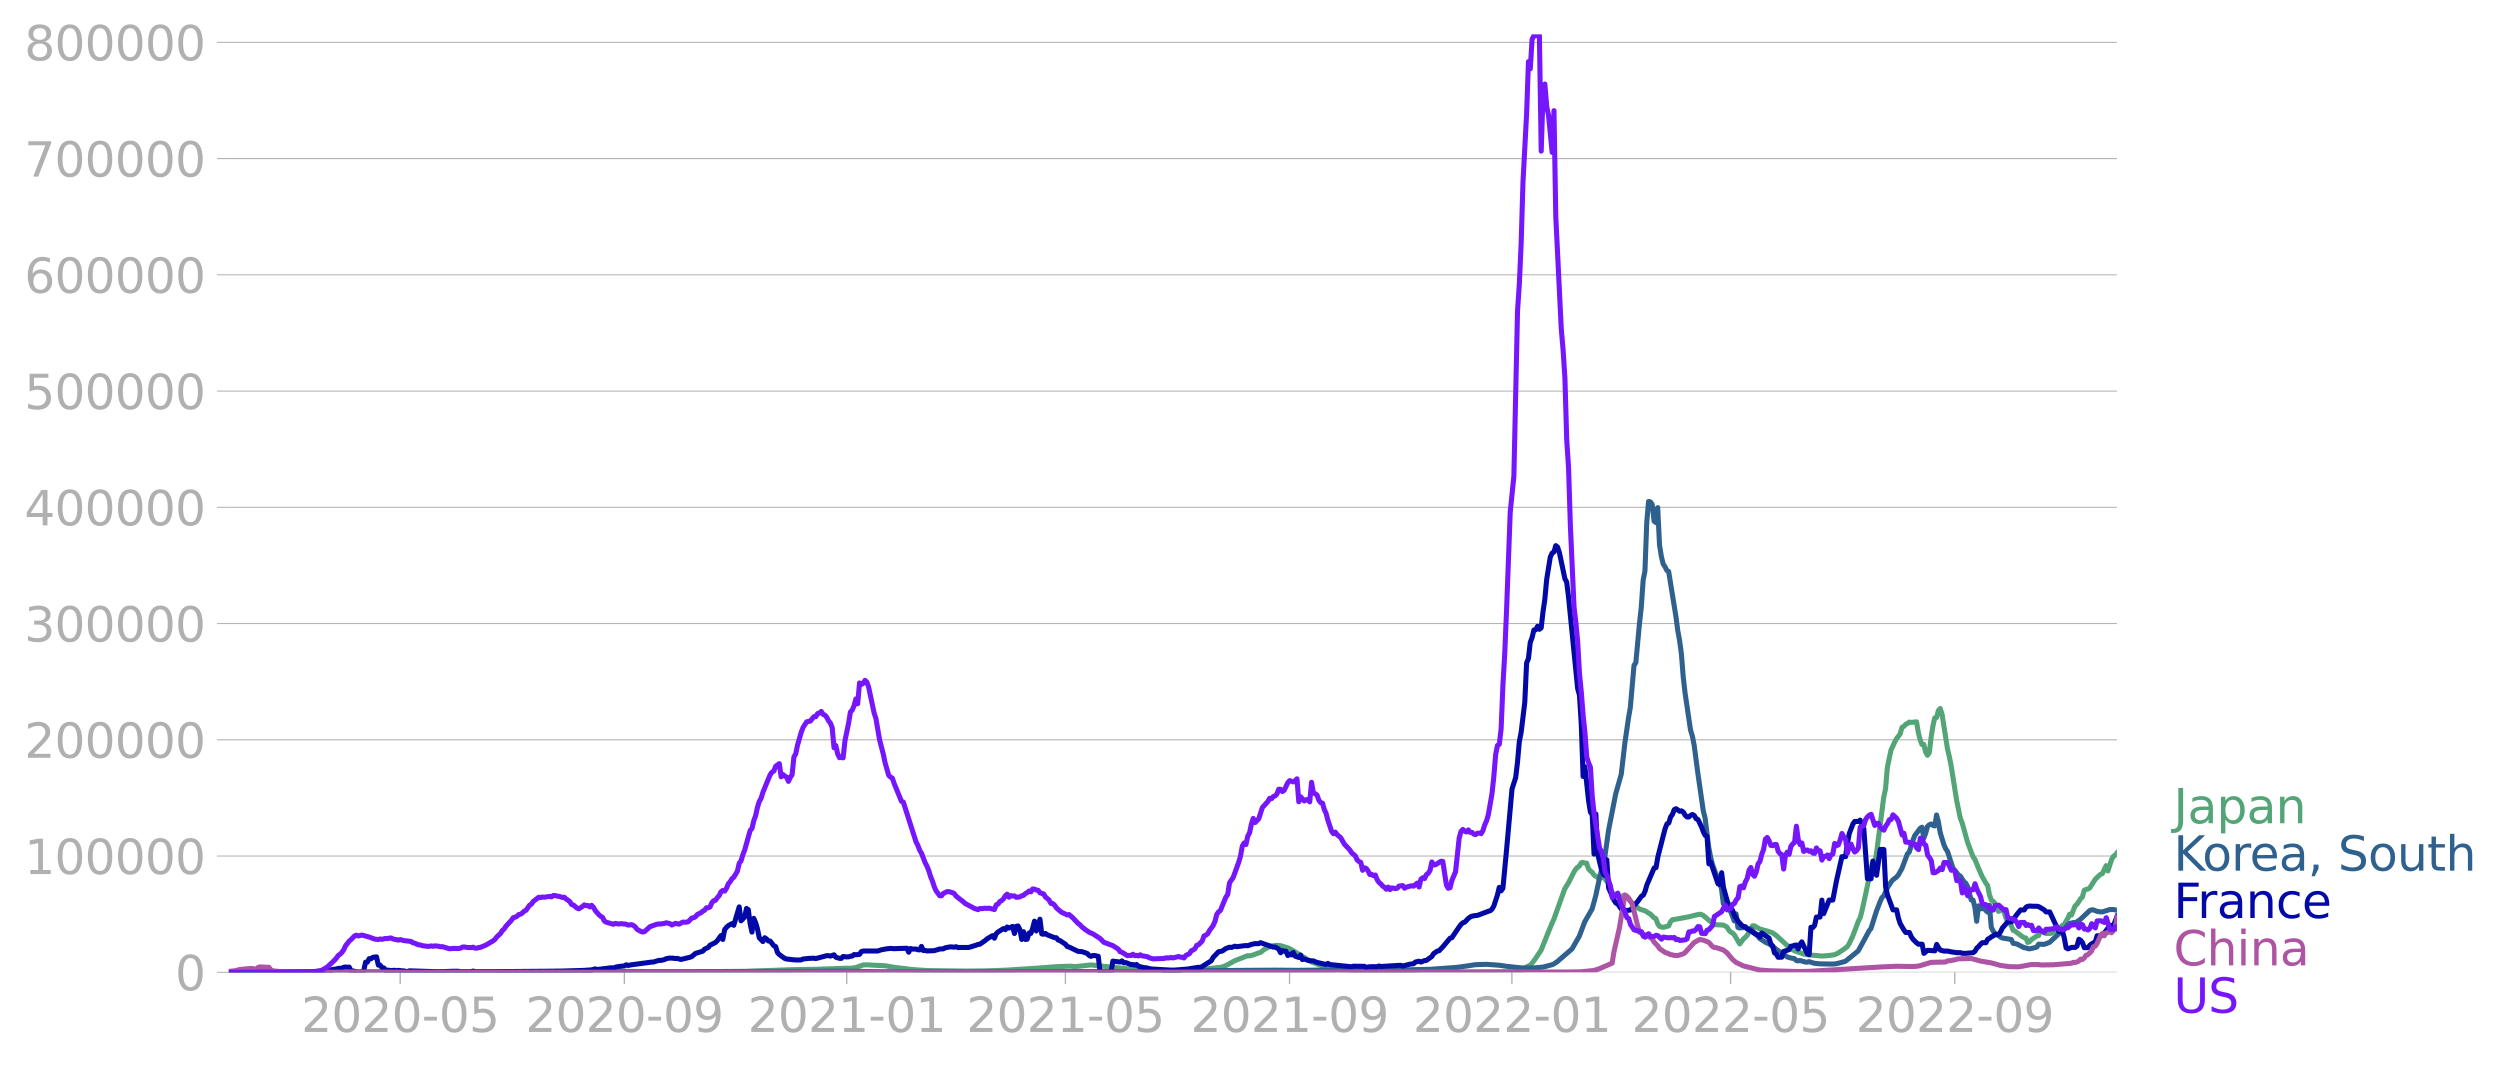 <svg xmlns="http://www.w3.org/2000/svg" xmlns:xlink="http://www.w3.org/1999/xlink" width="985.137" height="420.131" viewBox="0 0 738.852 315.099"><defs><style>*{stroke-linejoin:round;stroke-linecap:butt}</style></defs><g id="figure_1"><path id="patch_1" d="M0 315.099h738.852V0H0v315.099z" style="fill:none"/><g id="axes_1"><path id="patch_2" d="M67.645 287.35h558V10.15h-558v277.2z" style="fill:none"/><g id="matplotlib.axis_1"><g id="xtick_1"><g id="line2d_1"><defs><path id="m1bb78f03c1" d="M0 0v3.5" style="stroke:#b0b0b0;stroke-width:.4"/></defs><use xlink:href="#m1bb78f03c1" x="118.274" y="287.349" style="fill:#b0b0b0;stroke:#b0b0b0;stroke-width:.4"/></g><g id="text_1" style="fill:#b0b0b0" transform="matrix(.14 0 0 -.14 89.026 304.987)"><defs><path id="DejaVuSans-32" d="M1228 531h2203V0H469v531q359 372 979 998 621 627 780 809 303 340 423 576 121 236 121 464 0 372-261 606-261 235-680 235-297 0-627-103-329-103-704-313v638q381 153 712 231 332 78 607 78 725 0 1156-363 431-362 431-968 0-288-108-546-107-257-392-607-78-91-497-524-418-433-1181-1211z" transform="scale(.016)"/><path id="DejaVuSans-30" d="M2034 4250q-487 0-733-480-245-479-245-1442 0-959 245-1439 246-480 733-480 491 0 736 480 246 480 246 1439 0 963-246 1442-245 480-736 480zm0 500q785 0 1199-621 414-620 414-1801 0-1178-414-1799Q2819-91 2034-91q-784 0-1198 620-414 621-414 1799 0 1181 414 1801 414 621 1198 621z" transform="scale(.016)"/><path id="DejaVuSans-2d" d="M313 2009h1684v-512H313v512z" transform="scale(.016)"/><path id="DejaVuSans-35" d="M691 4666h2478v-532H1269V2991q137 47 274 70 138 23 276 23 781 0 1237-428 457-428 457-1159 0-753-469-1171Q2575-91 1722-91q-294 0-599 50Q819 9 494 109v635q281-153 581-228t634-75q541 0 856 284 316 284 316 772 0 487-316 771-315 285-856 285-253 0-505-56-251-56-513-175v2344z" transform="scale(.016)"/></defs><use xlink:href="#DejaVuSans-32"/><use xlink:href="#DejaVuSans-30" x="63.623"/><use xlink:href="#DejaVuSans-32" x="127.246"/><use xlink:href="#DejaVuSans-30" x="190.869"/><use xlink:href="#DejaVuSans-2d" x="254.492"/><use xlink:href="#DejaVuSans-30" x="290.576"/><use xlink:href="#DejaVuSans-35" x="354.199"/></g></g><g id="xtick_2"><use xlink:href="#m1bb78f03c1" id="line2d_2" x="184.523" y="287.349" style="fill:#b0b0b0;stroke:#b0b0b0;stroke-width:.4"/><g id="text_2" style="fill:#b0b0b0" transform="matrix(.14 0 0 -.14 155.275 304.987)"><defs><path id="DejaVuSans-39" d="M703 97v575q238-113 481-172 244-59 479-59 625 0 954 420 330 420 377 1277-181-269-460-413-278-144-615-144-700 0-1108 423-408 424-408 1159 0 718 425 1152 425 435 1131 435 810 0 1236-621 427-620 427-1801 0-1103-524-1761Q2575-91 1691-91q-238 0-482 47Q966 3 703 97zm1256 1978q425 0 673 290 249 291 249 798 0 503-249 795-248 292-673 292t-673-292q-248-292-248-795 0-507 248-798 248-290 673-290z" transform="scale(.016)"/></defs><use xlink:href="#DejaVuSans-32"/><use xlink:href="#DejaVuSans-30" x="63.623"/><use xlink:href="#DejaVuSans-32" x="127.246"/><use xlink:href="#DejaVuSans-30" x="190.869"/><use xlink:href="#DejaVuSans-2d" x="254.492"/><use xlink:href="#DejaVuSans-30" x="290.576"/><use xlink:href="#DejaVuSans-39" x="354.199"/></g></g><g id="xtick_3"><use xlink:href="#m1bb78f03c1" id="line2d_3" x="250.234" y="287.349" style="fill:#b0b0b0;stroke:#b0b0b0;stroke-width:.4"/><g id="text_3" style="fill:#b0b0b0" transform="matrix(.14 0 0 -.14 220.986 304.987)"><defs><path id="DejaVuSans-31" d="M794 531h1031v3560L703 3866v575l1116 225h631V531h1031V0H794v531z" transform="scale(.016)"/></defs><use xlink:href="#DejaVuSans-32"/><use xlink:href="#DejaVuSans-30" x="63.623"/><use xlink:href="#DejaVuSans-32" x="127.246"/><use xlink:href="#DejaVuSans-31" x="190.869"/><use xlink:href="#DejaVuSans-2d" x="254.492"/><use xlink:href="#DejaVuSans-30" x="290.576"/><use xlink:href="#DejaVuSans-31" x="354.199"/></g></g><g id="xtick_4"><use xlink:href="#m1bb78f03c1" id="line2d_4" x="314.867" y="287.349" style="fill:#b0b0b0;stroke:#b0b0b0;stroke-width:.4"/><g id="text_4" style="fill:#b0b0b0" transform="matrix(.14 0 0 -.14 285.619 304.987)"><use xlink:href="#DejaVuSans-32"/><use xlink:href="#DejaVuSans-30" x="63.623"/><use xlink:href="#DejaVuSans-32" x="127.246"/><use xlink:href="#DejaVuSans-31" x="190.869"/><use xlink:href="#DejaVuSans-2d" x="254.492"/><use xlink:href="#DejaVuSans-30" x="290.576"/><use xlink:href="#DejaVuSans-35" x="354.199"/></g></g><g id="xtick_5"><use xlink:href="#m1bb78f03c1" id="line2d_5" x="381.116" y="287.349" style="fill:#b0b0b0;stroke:#b0b0b0;stroke-width:.4"/><g id="text_5" style="fill:#b0b0b0" transform="matrix(.14 0 0 -.14 351.868 304.987)"><use xlink:href="#DejaVuSans-32"/><use xlink:href="#DejaVuSans-30" x="63.623"/><use xlink:href="#DejaVuSans-32" x="127.246"/><use xlink:href="#DejaVuSans-31" x="190.869"/><use xlink:href="#DejaVuSans-2d" x="254.492"/><use xlink:href="#DejaVuSans-30" x="290.576"/><use xlink:href="#DejaVuSans-39" x="354.199"/></g></g><g id="xtick_6"><use xlink:href="#m1bb78f03c1" id="line2d_6" x="446.826" y="287.349" style="fill:#b0b0b0;stroke:#b0b0b0;stroke-width:.4"/><g id="text_6" style="fill:#b0b0b0" transform="matrix(.14 0 0 -.14 417.578 304.987)"><use xlink:href="#DejaVuSans-32"/><use xlink:href="#DejaVuSans-30" x="63.623"/><use xlink:href="#DejaVuSans-32" x="127.246"/><use xlink:href="#DejaVuSans-32" x="190.869"/><use xlink:href="#DejaVuSans-2d" x="254.492"/><use xlink:href="#DejaVuSans-30" x="290.576"/><use xlink:href="#DejaVuSans-31" x="354.199"/></g></g><g id="xtick_7"><use xlink:href="#m1bb78f03c1" id="line2d_7" x="511.46" y="287.349" style="fill:#b0b0b0;stroke:#b0b0b0;stroke-width:.4"/><g id="text_7" style="fill:#b0b0b0" transform="matrix(.14 0 0 -.14 482.212 304.987)"><use xlink:href="#DejaVuSans-32"/><use xlink:href="#DejaVuSans-30" x="63.623"/><use xlink:href="#DejaVuSans-32" x="127.246"/><use xlink:href="#DejaVuSans-32" x="190.869"/><use xlink:href="#DejaVuSans-2d" x="254.492"/><use xlink:href="#DejaVuSans-30" x="290.576"/><use xlink:href="#DejaVuSans-35" x="354.199"/></g></g><g id="xtick_8"><use xlink:href="#m1bb78f03c1" id="line2d_8" x="577.709" y="287.349" style="fill:#b0b0b0;stroke:#b0b0b0;stroke-width:.4"/><g id="text_8" style="fill:#b0b0b0" transform="matrix(.14 0 0 -.14 548.46 304.987)"><use xlink:href="#DejaVuSans-32"/><use xlink:href="#DejaVuSans-30" x="63.623"/><use xlink:href="#DejaVuSans-32" x="127.246"/><use xlink:href="#DejaVuSans-32" x="190.869"/><use xlink:href="#DejaVuSans-2d" x="254.492"/><use xlink:href="#DejaVuSans-30" x="290.576"/><use xlink:href="#DejaVuSans-39" x="354.199"/></g></g></g><g id="matplotlib.axis_2"><g id="ytick_1"><path id="line2d_9" d="M67.645 287.35h558" clip-path="url(#p9fbd0c41ec)" style="fill:none;stroke:#b0b0b0;stroke-width:.3;stroke-linecap:square"/><g id="line2d_10"><defs><path id="m1f17276cc9" d="M0 0h-3.5" style="stroke:#b0b0b0;stroke-width:.3"/></defs><use xlink:href="#m1f17276cc9" x="67.645" y="287.349" style="fill:#b0b0b0;stroke:#b0b0b0;stroke-width:.3"/></g><use xlink:href="#DejaVuSans-30" id="text_9" style="fill:#b0b0b0" transform="matrix(.14 0 0 -.14 51.737 292.668)"/></g><g id="ytick_2"><path id="line2d_11" d="M67.645 252.995h558" clip-path="url(#p9fbd0c41ec)" style="fill:none;stroke:#b0b0b0;stroke-width:.3;stroke-linecap:square"/><use xlink:href="#m1f17276cc9" id="line2d_12" x="67.645" y="252.995" style="fill:#b0b0b0;stroke:#b0b0b0;stroke-width:.3"/><g id="text_10" style="fill:#b0b0b0" transform="matrix(.14 0 0 -.14 7.2 258.314)"><use xlink:href="#DejaVuSans-31"/><use xlink:href="#DejaVuSans-30" x="63.623"/><use xlink:href="#DejaVuSans-30" x="127.246"/><use xlink:href="#DejaVuSans-30" x="190.869"/><use xlink:href="#DejaVuSans-30" x="254.492"/><use xlink:href="#DejaVuSans-30" x="318.115"/></g></g><g id="ytick_3"><path id="line2d_13" d="M67.645 218.642h558" clip-path="url(#p9fbd0c41ec)" style="fill:none;stroke:#b0b0b0;stroke-width:.3;stroke-linecap:square"/><use xlink:href="#m1f17276cc9" id="line2d_14" x="67.645" y="218.642" style="fill:#b0b0b0;stroke:#b0b0b0;stroke-width:.3"/><g id="text_11" style="fill:#b0b0b0" transform="matrix(.14 0 0 -.14 7.2 223.96)"><use xlink:href="#DejaVuSans-32"/><use xlink:href="#DejaVuSans-30" x="63.623"/><use xlink:href="#DejaVuSans-30" x="127.246"/><use xlink:href="#DejaVuSans-30" x="190.869"/><use xlink:href="#DejaVuSans-30" x="254.492"/><use xlink:href="#DejaVuSans-30" x="318.115"/></g></g><g id="ytick_4"><path id="line2d_15" d="M67.645 184.288h558" clip-path="url(#p9fbd0c41ec)" style="fill:none;stroke:#b0b0b0;stroke-width:.3;stroke-linecap:square"/><use xlink:href="#m1f17276cc9" id="line2d_16" x="67.645" y="184.288" style="fill:#b0b0b0;stroke:#b0b0b0;stroke-width:.3"/><g id="text_12" style="fill:#b0b0b0" transform="matrix(.14 0 0 -.14 7.2 189.607)"><defs><path id="DejaVuSans-33" d="M2597 2516q453-97 707-404 255-306 255-756 0-690-475-1069Q2609-91 1734-91q-293 0-604 58T488 141v609q262-153 574-231 313-78 654-78 593 0 904 234t311 681q0 413-289 645-289 233-804 233h-544v519h569q465 0 712 186t247 536q0 359-255 551-254 193-729 193-260 0-557-57-297-56-653-174v562q360 100 674 150t592 50q719 0 1137-327 419-326 419-882 0-388-222-655t-631-370z" transform="scale(.016)"/></defs><use xlink:href="#DejaVuSans-33"/><use xlink:href="#DejaVuSans-30" x="63.623"/><use xlink:href="#DejaVuSans-30" x="127.246"/><use xlink:href="#DejaVuSans-30" x="190.869"/><use xlink:href="#DejaVuSans-30" x="254.492"/><use xlink:href="#DejaVuSans-30" x="318.115"/></g></g><g id="ytick_5"><path id="line2d_17" d="M67.645 149.934h558" clip-path="url(#p9fbd0c41ec)" style="fill:none;stroke:#b0b0b0;stroke-width:.3;stroke-linecap:square"/><use xlink:href="#m1f17276cc9" id="line2d_18" x="67.645" y="149.934" style="fill:#b0b0b0;stroke:#b0b0b0;stroke-width:.3"/><g id="text_13" style="fill:#b0b0b0" transform="matrix(.14 0 0 -.14 7.2 155.253)"><defs><path id="DejaVuSans-34" d="M2419 4116 825 1625h1594v2491zm-166 550h794V1625h666v-525h-666V0h-628v1100H313v609l1940 2957z" transform="scale(.016)"/></defs><use xlink:href="#DejaVuSans-34"/><use xlink:href="#DejaVuSans-30" x="63.623"/><use xlink:href="#DejaVuSans-30" x="127.246"/><use xlink:href="#DejaVuSans-30" x="190.869"/><use xlink:href="#DejaVuSans-30" x="254.492"/><use xlink:href="#DejaVuSans-30" x="318.115"/></g></g><g id="ytick_6"><path id="line2d_19" d="M67.645 115.58h558" clip-path="url(#p9fbd0c41ec)" style="fill:none;stroke:#b0b0b0;stroke-width:.3;stroke-linecap:square"/><use xlink:href="#m1f17276cc9" id="line2d_20" x="67.645" y="115.58" style="fill:#b0b0b0;stroke:#b0b0b0;stroke-width:.3"/><g id="text_14" style="fill:#b0b0b0" transform="matrix(.14 0 0 -.14 7.2 120.9)"><use xlink:href="#DejaVuSans-35"/><use xlink:href="#DejaVuSans-30" x="63.623"/><use xlink:href="#DejaVuSans-30" x="127.246"/><use xlink:href="#DejaVuSans-30" x="190.869"/><use xlink:href="#DejaVuSans-30" x="254.492"/><use xlink:href="#DejaVuSans-30" x="318.115"/></g></g><g id="ytick_7"><path id="line2d_21" d="M67.645 81.226h558" clip-path="url(#p9fbd0c41ec)" style="fill:none;stroke:#b0b0b0;stroke-width:.3;stroke-linecap:square"/><use xlink:href="#m1f17276cc9" id="line2d_22" x="67.645" y="81.226" style="fill:#b0b0b0;stroke:#b0b0b0;stroke-width:.3"/><g id="text_15" style="fill:#b0b0b0" transform="matrix(.14 0 0 -.14 7.2 86.545)"><defs><path id="DejaVuSans-36" d="M2113 2584q-425 0-674-291-248-290-248-796 0-503 248-796 249-292 674-292t673 292q248 293 248 796 0 506-248 796-248 291-673 291zm1253 1979v-575q-238 112-480 171-242 60-480 60-625 0-955-422-329-422-376-1275 184 272 462 417 279 145 613 145 703 0 1111-427 408-426 408-1160 0-719-425-1154Q2819-91 2113-91q-810 0-1238 620-428 621-428 1799 0 1106 525 1764t1409 658q238 0 480-47t505-140z" transform="scale(.016)"/></defs><use xlink:href="#DejaVuSans-36"/><use xlink:href="#DejaVuSans-30" x="63.623"/><use xlink:href="#DejaVuSans-30" x="127.246"/><use xlink:href="#DejaVuSans-30" x="190.869"/><use xlink:href="#DejaVuSans-30" x="254.492"/><use xlink:href="#DejaVuSans-30" x="318.115"/></g></g><g id="ytick_8"><path id="line2d_23" d="M67.645 46.873h558" clip-path="url(#p9fbd0c41ec)" style="fill:none;stroke:#b0b0b0;stroke-width:.3;stroke-linecap:square"/><use xlink:href="#m1f17276cc9" id="line2d_24" x="67.645" y="46.873" style="fill:#b0b0b0;stroke:#b0b0b0;stroke-width:.3"/><g id="text_16" style="fill:#b0b0b0" transform="matrix(.14 0 0 -.14 7.2 52.192)"><defs><path id="DejaVuSans-37" d="M525 4666h3000v-269L1831 0h-659l1594 4134H525v532z" transform="scale(.016)"/></defs><use xlink:href="#DejaVuSans-37"/><use xlink:href="#DejaVuSans-30" x="63.623"/><use xlink:href="#DejaVuSans-30" x="127.246"/><use xlink:href="#DejaVuSans-30" x="190.869"/><use xlink:href="#DejaVuSans-30" x="254.492"/><use xlink:href="#DejaVuSans-30" x="318.115"/></g></g><g id="ytick_9"><path id="line2d_25" d="M67.645 12.519h558" clip-path="url(#p9fbd0c41ec)" style="fill:none;stroke:#b0b0b0;stroke-width:.3;stroke-linecap:square"/><use xlink:href="#m1f17276cc9" id="line2d_26" x="67.645" y="12.519" style="fill:#b0b0b0;stroke:#b0b0b0;stroke-width:.3"/><g id="text_17" style="fill:#b0b0b0" transform="matrix(.14 0 0 -.14 7.2 17.838)"><defs><path id="DejaVuSans-38" d="M2034 2216q-450 0-708-241-257-241-257-662 0-422 257-663 258-241 708-241t709 242q260 243 260 662 0 421-258 662-257 241-711 241zm-631 268q-406 100-633 378-226 279-226 679 0 559 398 884 399 325 1092 325 697 0 1094-325t397-884q0-400-227-679-226-278-629-378 456-106 710-416 255-309 255-755 0-679-414-1042Q2806-91 2034-91q-771 0-1186 362-414 363-414 1042 0 446 256 755 257 310 713 416zm-231 997q0-362 226-565 227-203 636-203 407 0 636 203 230 203 230 565 0 363-230 566-229 203-636 203-409 0-636-203-226-203-226-566z" transform="scale(.016)"/></defs><use xlink:href="#DejaVuSans-38"/><use xlink:href="#DejaVuSans-30" x="63.623"/><use xlink:href="#DejaVuSans-30" x="127.246"/><use xlink:href="#DejaVuSans-30" x="190.869"/><use xlink:href="#DejaVuSans-30" x="254.492"/><use xlink:href="#DejaVuSans-30" x="318.115"/></g></g></g><path id="line2d_27" d="m67.645 287.349 37.164-.103 10.772-.019 14.004.11 23.16-.047 12.388-.207 8.08-.175 6.463.119 19.39.173 7.54-.029 13.466-.1 14.004-.49 7.001-.12 7.002-.23 2.155-.085 1.077.03 1.616-.219 1.077-.383 1.077-.38 1.078-.059 2.154.133 3.232.15 2.693.458 5.386.656 4.309.308 11.31.153 5.925-.058 5.925-.202 9.156-.587 5.925-.453 4.309-.155 1.077.16 4.848-.521 13.465 1.412 4.847.242 3.232.018 9.156-.182 2.693-.222 3.77-.453 1.078-.08 1.077-.31 1.077-.492 2.155-1.198 3.77-1.473.539.067 1.077-.267 1.616-.615.538-.139 1.078-.856 1.615-.842.539-.219 1.616-.186 1.077.097 2.154.638.539.216 6.463 3.952 4.31 1.607 1.615.425 1.616.214 1.077.065 1.616.201 2.693.193 4.847.168 23.16.158 19.39-.15 1.078-.147 1.077-.474 1.077-.77 1.078-.528.538-.527 1.077-1.483 1.616-2.401 2.155-5.366 1.077-2.61.538-1.17 3.232-9.019 1.077-1.727 1.616-3.195.539-.854.538-.583.539-.345.539-.957.538-.143.539.231.538-.008.54 1.66.538.617.538.387.539.834 1.616 1.083.538-.642 1.078.694.538.715.539.52.538 1.666.539 1.082 1.077.843.539.04.538.209.54.38.538-.444.538.096 1.078.894 1.077 1.253 2.154 1.668 1.616.527 1.616.998 1.077 1.081.539.235.538 1.511.539.812 1.077.269 1.616-.426.539-1.2.538-.6 4.848-.887 1.077-.278 2.154-.507.539.12.539.25 2.154 1.835 1.077.73.539.179 2.154.107 1.077.572.54.926.538.571.538.274.539.493 1.616 2.737 1.077-1.452 1.077-1.01 1.616-2.884.539-.005 1.615.93 1.078.315 1.077.28 1.616.537 1.077.767 3.232 2.954 1.077.934 1.077.643 1.077.393 1.616.562 1.077.225 4.31.383 1.615-.095 2.154-.288 1.078-.493 1.615-1.09 1.078-.798.538-.827 1.078-2.309 1.077-2.794.538-1.511.539-1 .539-1.951 1.615-7.452 1.078-5.259.538-1.913.539.456.538-2.848 2.155-16.757.539-2.471.538-6.366 1.077-5.101 1.078-2.332.538-1.044 1.077-1.357.539-1.968.539-.275.538-.608.539-.258.538-.424.54.09 1.615-.173.539 3.188.538 2.152.539 1.378.538-.034.539 2.274.539.929.538-.755.539-4.529.538-3.413.539-2.346.539-.12.538-2.077.539-.595.538 1.7 1.616 10.314.539 2.213.538 2.742 1.616 10.167 1.078 5.245.538 1.368 1.616 5.774 1.616 4.294.538.742 1.078 2.656 1.077 2.451 1.077 1.924.539.726.538 2.741.539 1.493.539.417.538.595.539 1.558.538.848.539-.27.539-.588.538.973.539 1.728.538 1.334.539.178.539.856.538 1.392.539.196 2.154 1.638.539.32.538.104.54 1.305.538-.203.538-.601 1.616-1.099.539-.114.538-1.432.539.096.539.47.538.246 1.077-.012.539-.073 1.077-.596 1.077-.701 1.078-.986.538-.27 1.078-1.849.538-1.214.539.255 1.077-2.72.539-.456 1.077-1.626.538-.545.539-1.965.539-.26.538-.123.539-.291 1.616-2.54 1.077-1.083.539-.434.538-.239 1.077-2.31.539 1.546 1.077-3.313.539-1.018.538-.329.539-.68h0" clip-path="url(#p9fbd0c41ec)" style="fill:none;stroke:#53a577;stroke-width:1.5;stroke-linecap:square"/><path id="line2d_28" d="m67.645 287.349 16.697-.104 3.77-.105 8.08.174 11.31.02 25.315.002 107.722-.262 4.847-.072 4.848.019 9.156.158 10.234.038 32.855-.068 10.772-.03 9.157.016 6.463.007 12.927.049 8.617-.126 6.464-.21 19.928-.133 6.463.052 8.08-.08 1.615.008 3.232-.265 1.616.081 4.847.203 6.464.162 3.231-.13 4.31-.151 5.924-.122 8.08-.586 3.23-.457 2.155-.332 3.232-.103 3.77.268 2.693.38 3.77.39 2.155.07 2.154-.084 2.155-.2 2.693-.704.538-.22 1.078-.742 4.309-3.734 2.154-3.758 1.616-4.27 2.154-3.734 1.078-3.92 1.077-5.064 1.077-4.375.539-2.08 1.077-7.749 2.154-10.947 1.616-5.694 1.077-9.279 1.078-7.418.538-3.127 1.077-12.364.539-.792 1.077-11.576.539-4.862.538-7.833.539-2.861.539-14.418.538-6.088.539.114.538.76.54 4.936.538.423.538-4.416.539 11.078.538 3.318.54 2.25.538.814.538 1.078.539.311 2.154 13.334.539 4.114.539 2.945.538 3.994.539 6.787.538 4.707 1.616 10.96.539 1.78.538 2.714 1.078 8.207 1.616 11.218.538 2.119 1.077 8.653.539 2.827.539 2.198 1.077 2.981.538.657 1.078 3.566.538 4.457.539-1.324 1.077 2.9.539.702 1.077 2.797.539-2.074.538 3.988.539.182 1.077-.137.539.055 1.077.566.538-.28.539.491.539.718.538.359 1.077 1.345 1.616 1.04.539.3.538.164 3.232 2.438.539.188 1.616 1.286 1.077.315 1.077.193.539.54.538.12.539-.11 1.616.455.538.058.539-.176 1.616.5 1.616.156 3.77.07 1.077-.1 1.616-.41 1.077-.326 1.616-1.281 2.154-1.775 2.155-3.94 1.077-2.01.539-.667 1.615-5.118 1.078-2.796.538-1.231.539-.47 1.077-2.432 1.077-1.663.539-.658 1.077-.833.539-.61 1.077-1.925 1.616-4.327.538-.52 1.078-3.435.538-1.44 1.616-2.151.539-.333.538 3.224.539-1.42.539-2.025.538-.495.539-.237.538.425.539.149.539-3.238.538 2.036.539 3.2 1.077 3.508.539 1.26.538.78 1.616 4.986.539.566 1.077 1.427.539.274 1.077 1.68.538.437.539.988 1.077 3.967.539.03.538 2.082.539 4.195.539-4.551.538.862.539-.034.538-.321.54.86.538.464.538-2.024.539 6.496.539 1.117.538.691.539.44.538.258.539.417.539.25 2.693.46.538 1.125 1.077.18 2.155 1.121.538.047.54.206.538.083 1.077-.23 1.077-.288.539-.87 1.616.07 1.615-.594 3.232-3.01.539-.207 1.616-1.987.538-.37 1.077-.281.539-.008.539-.192 1.077-.797 2.154-2.029.539-.52.538-.202.54-.004 1.076.437 1.078.153h.538l2.155-.68 1.077-.013 1.077.211h0" clip-path="url(#p9fbd0c41ec)" style="fill:none;stroke:#2f618f;stroke-width:1.5;stroke-linecap:square"/><path id="line2d_29" d="m67.645 287.349 23.699-.091 3.77-.335 1.077-.063 1.616-.23 1.616-.276.539-.145 1.077-.063.538-.265.539-.092.539.09.538-.071.539 1.066 1.077.169.539.306h1.616l.538-.523.539-2.45.538-.023.539-1.027.539.031.538-.431 1.077-.132.539 2.437.539.034.538.725.539.07.538.7.54-.044 1.076.127 1.078-.084.538.16.539-.144 1.077.156.539.013 1.077.252.538-.274 8.618.28 4.309-.15 1.616.008.538.167 1.078-.05 1.077.055 1.077-.052.539-.19.538.197 5.925-.016 20.467-.17 5.925-.216 2.154-.144 1.078-.302.538.202 1.616-.197 1.616-.197 1.077-.138.539.171.538-.315 1.078-.229 1.615-.161.539-.334.539.201 1.077-.214 5.925-.791.538-.024 1.616-.496.539.038 1.077-.256.538-.279 1.078-.173 1.077.056.538.102.54-.056 1.076.322 2.693-.657.539-.215 1.077-.92 2.155-.658.538-.606 1.077-.494.54-.68 1.615-.798.538-.543 1.078-1.489.538 1.14.539-2.882.539-.691.538-.498 1.077-.61.539.498 1.616-5.437.538 4.106 1.078-1.112.538-2.53.539.374.538 4.155.54 2.453.538-4.05.538 1.24.539 1.807.539 2.684 1.077 1.116.538-1.128.539.371.539.578.538.043 1.077 1.39.539.246.539 1.75.538.594 1.616 1.152.539.165 1.077.11 1.077.134 1.077.042 1.078-.014.538-.275 1.616-.172 1.616-.07.538.114 3.232-.86.539-.007.538.134 1.078-.378.538.703 1.077.336.539.018.539-.566 1.077.129.538-.018.539-.178.539-.048.538-.459.539.066 1.077-.112.539-.82.538-.17 3.77-.017.54.001 1.076-.348 1.616-.298 1.077-.112 1.078.082 1.077-.05 1.616-.045 1.077-.032.539 1.167.538-1.098.539.17 1.077-.016.539.212.538.048.539-1.033.538 1.222.539-.032.539.15 2.154-.084 1.616-.488 1.077-.041.539-.318 1.077-.196.539-.085 1.077.099.538-.132.539.232 3.232-.023 2.154-.667.539-.227.538-.045 1.616-1.113.539-.493 1.616-.939.538.752.539-1.318.538-.52 1.616-1.006.539.329.538-.787.54.311 1.076-.482.539 2.084.539-2.135.538-.083.539 1.113.538 2.852.539-2.275.539 2.283.538-.06.539-1.83.538.11.539-1.525.539-2.09.538 2.896 1.077-3.473.54 4.345.538.09.538-.243.539.422 2.154.827.539.037.539.675.538.166 1.616 1.073.539.715.538.108 2.155 1.054.538.24 1.077.062 1.616.557.539.594.539.25.538-.24.539-.003 1.077.245.539 4.704h3.231l.539-3.296 2.154.274.539-.329.539.555.538-.08 1.616.622.539-.04.538.189.539-.207.538.544 1.616.39.539.024 1.616.379 5.924.346 1.078-.011 3.77-.314 3.232-.535.538.13 3.232-2.046.538-.988 1.616-1.68 1.077-.194 1.078-.749 1.077-.404.539.093 1.077-.376.538.14 2.693-.344.539.067 1.077-.4 1.077-.232 1.078.03.538-.303 3.77 1.314.54-.038 1.076.59.539 1.104.539-.634.538.18.539.01.538 1.271.539-.462.539.271.538-.724.539 1.094 1.077.385.539-.712.538 1.335.539-.195 1.077.432 1.077.155.539.004 1.077.456 2.693.614.539-.33.538.347 6.464.653.538-.171 3.232.036.539.398.538-.218 1.077-.075 1.616.014.539-.22.539.166 2.154-.15 3.77-.22.539.229 2.154-.558 1.078-.126.538-.514 1.077-.24.539.256 1.077-.44.539-.052 1.616-1.153.538-.853 1.077-.75.54-.1 1.076-1.123 2.155-2.578.538-.158 2.155-3.184.538-.706.539-.518.539-.152 1.077-1.115.538-.414.539-.26 1.077-.203.539-.023 3.232-1.226.538-.148.539-.465.538-.913 1.078-3.273.538-2.262.539 1.02.538-.753 1.078-11.328 1.615-18.036 1.078-3.324.538-4.524.539-6.09.539-2.766 1.077-8.862.538-11.664.539-1.298.539-4.753.538-1.452.539-2.232.538-.073.539-1.027.539.881.538-.428.539-4.733.538-3.665.54-5.837 1.076-6.695.539-1.154.538-.335.54-1.87.538.435.538 1.655 1.078 5.107.538 2.561.539 1.032.538 4.35 2.693 27.072.539 1.944.539 8.64.538 15.41.539-2.843 1.077 9.998.539 3.38.538.797.539 11.618.539-11.821.538 11.813 1.077 4.442.539 1.352.539.595.538-4.69.539 8.313 1.616 3.675.538.806.539.232 1.077 1.585.539.354 1.077.016 1.077-.162 2.155-2.555 1.077-1.5.538-.308.539-1.163.539-1.896 2.154-4.999.539-.093.538-3.132 1.616-6.343.539-2.033.538-1.417.539-.26.539-1.79.538-.734.539-1.432.538-.267 1.078.752.538-.114.539.389.538.889.539.523.539.002.538-.474.539-.264.538.322.54.932.538.22 1.077 2.212.539 1.482.538 1.031.539.281.538 8.111.539-.455 2.154 6.338.539.282.539-3.534.538 4.318 1.077 3.903.54 1.525.538 1.091.538.26.539 1.492 1.077 1.736 1.077 1.191.539.363.539.069.538.523 2.693 1.82.539.07.538.625.539-1.173 2.154 1.501.54 1.747.538.562.538 2.078.539.324.539.959 1.077-.027.538-1.685 1.616-.557.539-.997.538-.078.539-.201.539-.076.538 1.153.539-1.359.538-.725 1.616 3.477.539.304.539-8.095.538.093.539-.635.538-2.48 1.078-.005.538-5.002.539 3.98 1.616-4h1.077l1.077-5.654 1.616-7.165h1.077l.539-3.853.538-2.925 1.078-2.84.538-.792h1.077l.539-.396 1.077 2.5 1.077 14.835h1.078l.538-5.22.539 2.346.538 1.845 1.078-7.629h1.077l.539 11.184.538 2.27 1.616 4.395h1.077l.539 2.448.538 1.644 1.078 1.847.538.736h1.077l.54 1.217.538.818 1.077 1.048.539.393h1.077l.538 2.703 1.078-.904 2.154.157.539-1.89.538.968.539.712 1.077.288h1.077l1.077.231 1.616.236h1.078l.538.186 1.077.007 2.155-.19.538-.422.539-.933.539-.464.538-.658.539-.471h1.077l.539-1.03.538-.29.539-.425.539-.255.538-.433h1.077l.539-.754.539-1.148 1.615-1.827h1.078l1.615-2.19 1.078-1.328h1.077l.538-.812.54-.274.538-.062 1.077.054h1.077l.539.122 1.616.954.538.602h1.077l2.155 4.621.538 1.144h1.078l.538 1.923.539 2.927.539.298 1.077-.423h1.077l.539-.428.538-1.989.539.309.538.736.539 1.444h1.077l.539-.69.538-.442 1.078-.555.538-1.825h1.078l.538-.113 2.155-2.923h1.077l1.077-2.763h0" clip-path="url(#p9fbd0c41ec)" style="fill:none;stroke:#0309a6;stroke-width:1.5;stroke-linecap:square"/><path id="line2d_30" d="m67.645 287.079 1.077-.098 1.077-.146 1.078-.312 3.231-.312 1.078.123.538.165.539-.588.538-.144 2.693.117.539.72.539.294 1.077.132 1.616.145 5.386.105 3.231.057 9.157-.02 1.077-.083 16.697.104 25.853-.005 300.545-.054 10.233-.007h7.54l4.31-.074 3.77-.38 1.616-.521 3.77-1.65.539-3.365 1.615-7.037 1.616-9.759.539.334.539.536 1.077 1.762 1.616 6.514.538 1.903.539.219 1.077.72.539-.116 1.077.77.538.357.54.933 1.076 1.1.539.827 1.077.749.539.37 1.077.384.539.303.538.035.539.172 1.077.05 1.616-.505.538-.355 2.693-2.99 1.616-.896 1.078.187 1.077.406.538.235 1.078 1.218.538.304.539.03 2.154.713 1.077.828 1.616 1.934 1.078.918 2.154 1.03 4.847 1.218 2.693.2 8.618.252 3.232-.065 21.006-1.28 4.847-.222 4.848.08 1.077-.062 1.077-.191 3.232-.982 4.309-.101.538-.324 1.077-.11 1.078-.215 1.077-.287 3.77-.107 2.693.755 3.232.549 1.616.442 1.077.302 2.693.375 2.693.044 1.616-.273 2.154-.413 2.155.021.538.111 1.078-.008 2.693-.042 5.386-.446.538-.277.539.084 1.077-.438.539-.581.538.074.539-.394.539-.85.538-.131 1.077-1.046.54-1.31.538-.157.538-.759 1.078-2.408.538-.655.539.71.538-.834.539-.11.539-.436.538.503 1.077-1.215.539-3.424h0" clip-path="url(#p9fbd0c41ec)" style="fill:none;stroke:#ae54a5;stroke-width:1.5;stroke-linecap:square"/><path id="line2d_31" d="m67.645 287.349 24.237-.097 2.155-.184 1.077-.311 1.616-.965 2.154-2.025.539-.6.539-.794.538-.354.539-.54.538-.773.539-1.163 1.077-1.389.539-.469 1.077-1.103.539-.185.538.224 1.078-.27 2.154.592 1.616.602 1.077.122.539-.168.538.126 1.077-.292.54.08.538-.16.538-.04.539.29 1.077.224.539.122.538-.164 1.078.307 1.615.177.539.095.539.378.538.121 1.077.474.54.028.538.212 1.615.212.54.003.538-.154.538.144.539-.136 1.077.088.539.196.538-.073 2.155.642 1.616-.12.538.066 1.077-.082.54-.327.538-.077 1.077.173 1.077.032.539-.132.538.27.539.038.539-.195.538-.056 1.616-.677 2.154-1.276.54-.436.538-.7 1.077-.998.539-.887.538-.44.539-.837 1.616-1.754.538-.771.539-.127.538-.255.539-.541.539-.102.538-.363.539-.547.538-.232 1.078-1.546.538-.308.539-.785 1.616-1.23.538.113.539-.19.539.06 1.615-.244.539.146.539-.417.538.027.539.166.538.043 1.078.35.538-.07.539.52 1.077.74.539.887.538.144 1.078.935.538.193 1.077-.67.539-.478.539.234.538-.054.539.422.538-.473.539.562.539.961 1.077 1.253.538.457.54.31.538 1.09.538.345 2.155.626.538-.26 1.078.187.538-.111 1.616.158.539.257 1.077-.123.538.25.539.433.539.73 1.077.581.538.188.54-.116 1.076-.954.539-.507 2.154-.773 1.078-.032 1.077-.184.538-.172 1.078.264.538.387 1.077-.48 1.078.241 1.077-.607 1.077.023.539-.132 1.077-1.102.539-.088.538-.288.539-.662 1.077-.522.539-.47.538-.275.539-.734.538.02.54-.265.538-1.265.538-.584.539-.109.538-.803.54-.579.538-1.14.538-.397.539.207.539-.807.538-1.324.539-.614.538-.904.539-.428 1.077-1.825.539-2.35.538-.677.539-1.83.539-1.4 1.615-5.755.54-.611.538-2.329.538-1.453.539-2.444.539-1.745.538-.937.539-1.785 2.154-5.22.539-.724.538-.33.539-1.406 1.077-.765.539 3.884.538-.688.54.495.538.274.538 1.27.539-1.172.539-.774.538-5.238.539-.982.538-2.573 1.078-3.745.538-1.406 1.077-1.718 1.078-.224 1.077-1.3.538.008.539-.906.539-.169.538-.47.539.87.538.218.54.631.538 1.053.538.658.539 1.355.539 5.939.538-.643.539 2.455.538 1.12.539-.044.539.101.538-5.018 1.077-5.229.539-3.289.539-.596.538-1.248.539-2.017.538 1.412.54-6.155.538.447.538-.332.539-.87.539.481.538 1.53 1.616 7.611.539 1.658 1.077 6.315 1.077 4.119.539 2.598 1.077 3.73.538.552.54.28.538 1.594 1.615 3.945.54 1.336.538.203 3.77 11.765.539 1.068.538 1.41.539.907 1.077 2.786.539 1.03.538 1.327.539 1.76.538 1.311.54 1.665.538 1.212 1.077 1.46.539.004.538-.687 1.077-.533.539-.003 1.077.31.539.29.538.744 2.155 1.685.538.497 1.616.862 1.078.57 1.077.367.538-.332.539.037 1.077-.129.539.068.538-.098 1.616.422.539-1.371.538-.255.539-.747.539-.272.538-.538.539-.895.538-.464.54.904.538-.464.538.11.539-.035.539.418 1.077-.135.538-.311.539-.147.539-.517.538-.287.539-.464.538.246.539-.85.539.039.538.276.539.08.538.737 1.078.336.538.903 1.078.898.538.986.539.053.538.462.539.813 1.077.939.539.417 1.616.73.538-.103 1.077.95 1.616 1.694.539.385.538.618 1.078.848 1.077.719 1.077.47 2.155 1.39 1.077 1.104 2.693 1.01 1.616 1.044.538.776.539.133 1.616 1.017.538-.107.539.064.539-.384.538.407.539-.08.538.17.539-.342.539.31 1.077.156.538.105.54.317 1.076.32 3.232-.114.539-.174 1.077.004.538-.149.539.16 1.616-.423.538.186.54.02.538.225.538-.738 1.077-.531.54-.853.538-.233.538-.368.539-1.006.539-.191 1.077-1.083.538-1.523.539-.2.539-.422.538-.96 1.077-1.479.539-1.202.539-2.099.538-.75.539-.405 1.077-2.675.539-1.262.538-.782.539-3.454 1.077-1.574 1.616-4.455.539-1.827.538-2.98.539-.944.538.476.539-2.499.539-.992.538-2.556.539-1.68.538 1.231 1.078-1.103 1.077-3.33 1.616-1.792.538-.949.539.123.539-.63.538-.2.539-.581.538-1.398.539.038.539.656.538-.384 1.077-2.283.539-.56 1.077.383.539-.351.538-.565.54 6.77.538-1.476 1.077 1.239.539-.323.538-.154.539.741.538-5.778.539 3.166.539.213.538.395.539 1.528.538.696.539.175.539 1.88.538 1.165.539 2.045 1.077 3.222.539.707.538-.473.539.76 1.077.904 1.077 1.898 1.616 1.71.539.866 1.077.893.539 1.192.538.463.539.257.538 2.343.54-.76.538.219.538.731.539 1.07.538-.051.54.384.538-.186.538 1.39.539.79.539.435.538.632.539.347.538.6.539-.63.539.735.538-.501 1.077.19.539-.097.539-.64 1.077-.137.538.774.54-.33 1.615-.405.539.124 1.077-.901.538 1.163.539-2.306.539-.438.538.25.539-1.164.538-.397.539-.848.539-2.503.538.877.539-.05 1.616-1.04.538.058 1.078 7.006.538.922.539-.176.538-2.17 1.078-2.522 1.077-10.015.538-1.94.539-.558.539.495.538.252.539-.612.538.708.539.021.539.505.538.152.539-.408.538-.044.54.181.538-.895.538-1.723.539-1.174.539-1.842 1.077-6.222.538-5.02.539-6.484.539-2.728.538-.331.539-4.565.538-12.997.539-9.322.539-12.93 1.077-28.81 1.077-10.614 1.077-48.745.539-8.087.539-12.077.538-18.043 1.077-20.25.539-15.311.539 2.104.538-8.747.539-1.011.538-.008.539-.409.539.355.538 34.151.539-17.054.538-2.77.54 6.622.538 2.584 1.077 10.996.538-12.328.54 31.428 1.615 33.056.539 6.207.538 8.323.539 18.354.538 8.152.539 17.168 1.077 23.936.539 4.598.538 5.68.539 9.48.539 5.521.538 6.884.539 5.052.538 7.194.54 1.732.538 1.26.538 8.628.539 5.07 1.616 10.19.538 1.015.539 1.745.539 4.305.538 1.046 1.077 3.142.539 3.45.539-.772.538.245.539-.835.538 2.099.54 1.524.538.884.538 1.128.539 1.596.539.29.538 1.736 1.077 1.619 2.155.52.538 1.325.539.292.539-.698.538-.307.539.841 1.077-.05.539-.34.538.112 1.077 1.043.54-.624 1.615.236.539-.1.538.089.539-.118.538.652.539-.114.539.345 1.077-.106.538-.087.539-.255.539-2.063.538-.05.539-.237h.538l.54-.503.538-.793.538.09.539 1.913 1.077.105.539-1.052.538-.16 1.078-1.195.538-2.681 2.155-1.418.538-1.08.539-.818.538 1.353 1.078-.38.538-1.258.539-.234.539-1.106.538-.55.539-3.328.538-.198.539.528.539-1.733.538-1.021.539-2.39.538-.84.539 2.05.539.52.538-1.302.539-2.344.538-.724.539-2.102.539-1.472.538-3.02.539-.49.538.97.54 1.37.538.08.538-.339.539.008.539 2.002.538.682.539.31.538 4.249.539-4.096.539-.893.538.647.539-2.404.538-.68.539-.453.539-4.775.538 3.949.539 1.474.538-.466.54 2.492.538-.352.538-.073.539.392.539-.163.538.675.539.093.538-1.601.539.86.539-.014.538 2.736.539-1.04.538-.024.539-.426.539 1.064.538-1.14.539-.206.538-3.152.54.662.538-.226.538-1.425.539-1.948.538 1.01.54.678.538 4.12.538-2.16.539-.513.539 1.404.538.938.539-.424.538-.79.539-6.134 1.077-.505.539-1.782.538-.758.539-.502.539-.248 1.077 3.286.538-.592.54-.015.538 1.07.538.631.539.312.539-1.211.538-.733.539-1.147.538-.079.539-1.367 1.077 1.01.539.97 1.077 3.96.539-.495.538 2.612 1.077.07.54.712.538-.434.538.206.539 1.198.539.455.538-3.37.539.14.538 1.596.539.389.539 2.92.538.673.539.937.538 3.564.539-.002 1.077-.663.539-.729.538.465.539-2.113 1.077.032 1.077 2.285.54-.13.538.437.538 2.748 1.078.068.538 3.564.539-1.812.538 1.496.539 1.153.539-1.773.538.062.539-.077.538-1.763.539 1.618 1.077 2.166.539 2.187 1.077.251 1.077 1.186.539.256.539.116.538-1.327 1.077-.12 1.616 1.476.539-.166.538 2.449 1.616.348.539.285.538.765.54 1.16.538-1.218 1.077.02.538.901.54-.27.538.326.538-.128.539 1.536.539.085.538-.057.539-.778.538.843.539.161.539.305.538-.935.539.03 1.077-.11.539-.004.538-.497.539-.094.538.774.54-.178.538.257 1.077-.522.539-.118 1.077-.964.538.191.539-.227.539.216.538.864.539-1.138.538.224.539 1.256.539.003.538.273.539-.47.538-1.387 1.078 1.236.538-2.07 1.078-.04 1.077.489.538-1.389 1.078 3.407.538.095.539-.038.538-.783.539.497h0" clip-path="url(#p9fbd0c41ec)" style="fill:none;stroke:#7516fd;stroke-width:1.5;stroke-linecap:square"/><g id="text_18" style="fill:#53a577" transform="matrix(.14 0 0 -.14 642.385 243.314)"><defs><path id="DejaVuSans-4a" d="M628 4666h631V325q0-844-320-1225T-91-1281h-240v531h197q418 0 590 235 172 234 172 840v4341z" transform="scale(.016)"/><path id="DejaVuSans-61" d="M2194 1759q-697 0-966-159t-269-544q0-306 202-486 202-179 548-179 479 0 768 339t289 901v128h-572zm1147 238V0h-575v531q-197-318-491-470T1556-91q-537 0-855 302-317 302-317 808 0 590 395 890 396 300 1180 300h807v57q0 397-261 614t-733 217q-300 0-585-72-284-72-546-216v532q315 122 612 182 297 61 578 61 760 0 1135-394 375-393 375-1193z" transform="scale(.016)"/><path id="DejaVuSans-70" d="M1159 525v-1856H581v4831h578v-531q182 312 458 463 277 152 661 152 638 0 1036-506 399-506 399-1331T3314 415Q2916-91 2278-91q-384 0-661 152-276 152-458 464zm1957 1222q0 634-261 995t-717 361q-457 0-718-361t-261-995q0-634 261-995t718-361q456 0 717 361t261 995z" transform="scale(.016)"/><path id="DejaVuSans-6e" d="M3513 2113V0h-575v2094q0 497-194 743-194 247-581 247-466 0-735-297-269-296-269-809V0H581v3500h578v-544q207 316 486 472 280 156 646 156 603 0 912-373 310-373 310-1098z" transform="scale(.016)"/></defs><use xlink:href="#DejaVuSans-4a"/><use xlink:href="#DejaVuSans-61" x="29.492"/><use xlink:href="#DejaVuSans-70" x="90.771"/><use xlink:href="#DejaVuSans-61" x="154.248"/><use xlink:href="#DejaVuSans-6e" x="215.527"/></g><g id="text_19" style="fill:#2f618f" transform="matrix(.14 0 0 -.14 642.385 257.314)"><defs><path id="DejaVuSans-4b" d="M628 4666h631V2694l2094 1972h813L1850 2491 4331 0h-831L1259 2247V0H628v4666z" transform="scale(.016)"/><path id="DejaVuSans-6f" d="M1959 3097q-462 0-731-361t-269-989q0-628 267-989 268-361 733-361 460 0 728 362 269 363 269 988 0 622-269 986-268 364-728 364zm0 487q750 0 1178-488 429-487 429-1349 0-859-429-1349Q2709-91 1959-91q-753 0-1180 489-426 490-426 1349 0 862 426 1349 427 488 1180 488z" transform="scale(.016)"/><path id="DejaVuSans-72" d="M2631 2963q-97 56-211 82-114 27-251 27-488 0-749-317t-261-911V0H581v3500h578v-544q182 319 472 473 291 155 707 155 59 0 131-8 72-7 159-23l3-590z" transform="scale(.016)"/><path id="DejaVuSans-65" d="M3597 1894v-281H953q38-594 358-905t892-311q331 0 642 81t618 244V178Q3153 47 2828-22t-659-69q-838 0-1327 487-489 488-489 1320 0 859 464 1363 464 505 1252 505 706 0 1117-455 411-454 411-1235zm-575 169q-6 471-264 752-258 282-683 282-481 0-770-272t-333-766l2050 4z" transform="scale(.016)"/><path id="DejaVuSans-2c" d="M750 794h659V256L897-744H494L750 256v538z" transform="scale(.016)"/><path id="DejaVuSans-53" d="M3425 4513v-616q-359 172-678 256-319 85-616 85-515 0-795-200t-280-569q0-310 186-468 186-157 705-254l381-78q706-135 1042-474t336-907q0-679-455-1029Q2797-91 1919-91q-331 0-705 75-373 75-773 222v650q384-215 753-325 369-109 725-109 540 0 834 212 294 213 294 607 0 343-211 537t-692 291l-385 75q-706 140-1022 440-315 300-315 835 0 619 436 975t1201 356q329 0 669-60 341-59 697-177z" transform="scale(.016)"/><path id="DejaVuSans-75" d="M544 1381v2119h575V1403q0-497 193-746 194-248 582-248 465 0 735 297 271 297 271 810v1984h575V0h-575v538q-209-319-486-474-276-155-642-155-603 0-916 375-312 375-312 1097zm1447 2203z" transform="scale(.016)"/><path id="DejaVuSans-74" d="M1172 4494v-994h1184v-447H1172V1153q0-428 117-550t477-122h590V0h-590q-666 0-919 248-253 249-253 905v1900H172v447h422v994h578z" transform="scale(.016)"/><path id="DejaVuSans-68" d="M3513 2113V0h-575v2094q0 497-194 743-194 247-581 247-466 0-735-297-269-296-269-809V0H581v4863h578V2956q207 316 486 472 280 156 646 156 603 0 912-373 310-373 310-1098z" transform="scale(.016)"/></defs><use xlink:href="#DejaVuSans-4b"/><use xlink:href="#DejaVuSans-6f" x="60.576"/><use xlink:href="#DejaVuSans-72" x="121.758"/><use xlink:href="#DejaVuSans-65" x="160.621"/><use xlink:href="#DejaVuSans-61" x="222.145"/><use xlink:href="#DejaVuSans-2c" x="283.424"/><use xlink:href="#DejaVuSans-20" x="315.211"/><use xlink:href="#DejaVuSans-53" x="346.998"/><use xlink:href="#DejaVuSans-6f" x="410.475"/><use xlink:href="#DejaVuSans-75" x="471.656"/><use xlink:href="#DejaVuSans-74" x="535.035"/><use xlink:href="#DejaVuSans-68" x="574.244"/></g><g id="text_20" style="fill:#0309a6" transform="matrix(.14 0 0 -.14 642.385 271.314)"><defs><path id="DejaVuSans-46" d="M628 4666h2681v-532H1259V2759h1850v-531H1259V0H628v4666z" transform="scale(.016)"/><path id="DejaVuSans-63" d="M3122 3366v-538q-244 135-489 202t-495 67q-560 0-870-355-309-354-309-995t309-996q310-354 870-354 250 0 495 67t489 202V134Q2881 22 2623-34q-257-57-548-57-791 0-1257 497-465 497-465 1341 0 856 470 1346 471 491 1290 491 265 0 518-55 253-54 491-163z" transform="scale(.016)"/></defs><use xlink:href="#DejaVuSans-46"/><use xlink:href="#DejaVuSans-72" x="50.27"/><use xlink:href="#DejaVuSans-61" x="91.383"/><use xlink:href="#DejaVuSans-6e" x="152.662"/><use xlink:href="#DejaVuSans-63" x="216.041"/><use xlink:href="#DejaVuSans-65" x="271.021"/></g><g id="text_21" style="fill:#ae54a5" transform="matrix(.14 0 0 -.14 642.385 285.314)"><defs><path id="DejaVuSans-43" d="M4122 4306v-665q-319 297-680 443-361 147-767 147-800 0-1225-489t-425-1414q0-922 425-1411t1225-489q406 0 767 147t680 444V359q-331-225-702-338-370-112-782-112-1060 0-1670 648-609 649-609 1771 0 1125 609 1773 610 649 1670 649 418 0 788-111 371-111 696-333z" transform="scale(.016)"/><path id="DejaVuSans-69" d="M603 3500h575V0H603v3500zm0 1363h575v-729H603v729z" transform="scale(.016)"/></defs><use xlink:href="#DejaVuSans-43"/><use xlink:href="#DejaVuSans-68" x="69.824"/><use xlink:href="#DejaVuSans-69" x="133.203"/><use xlink:href="#DejaVuSans-6e" x="160.986"/><use xlink:href="#DejaVuSans-61" x="224.365"/></g><g id="text_22" style="fill:#7516fd" transform="matrix(.14 0 0 -.14 642.385 299.314)"><defs><path id="DejaVuSans-55" d="M556 4666h635V1831q0-750 271-1080 272-329 882-329 606 0 878 329 272 330 272 1080v2835h634V1753q0-912-452-1378Q3225-91 2344-91q-885 0-1337 466-451 466-451 1378v2913z" transform="scale(.016)"/></defs><use xlink:href="#DejaVuSans-55"/><use xlink:href="#DejaVuSans-53" x="73.193"/></g></g></g><defs><clipPath id="p9fbd0c41ec"><path d="M67.645 10.149h558v277.2h-558z"/></clipPath></defs></svg>